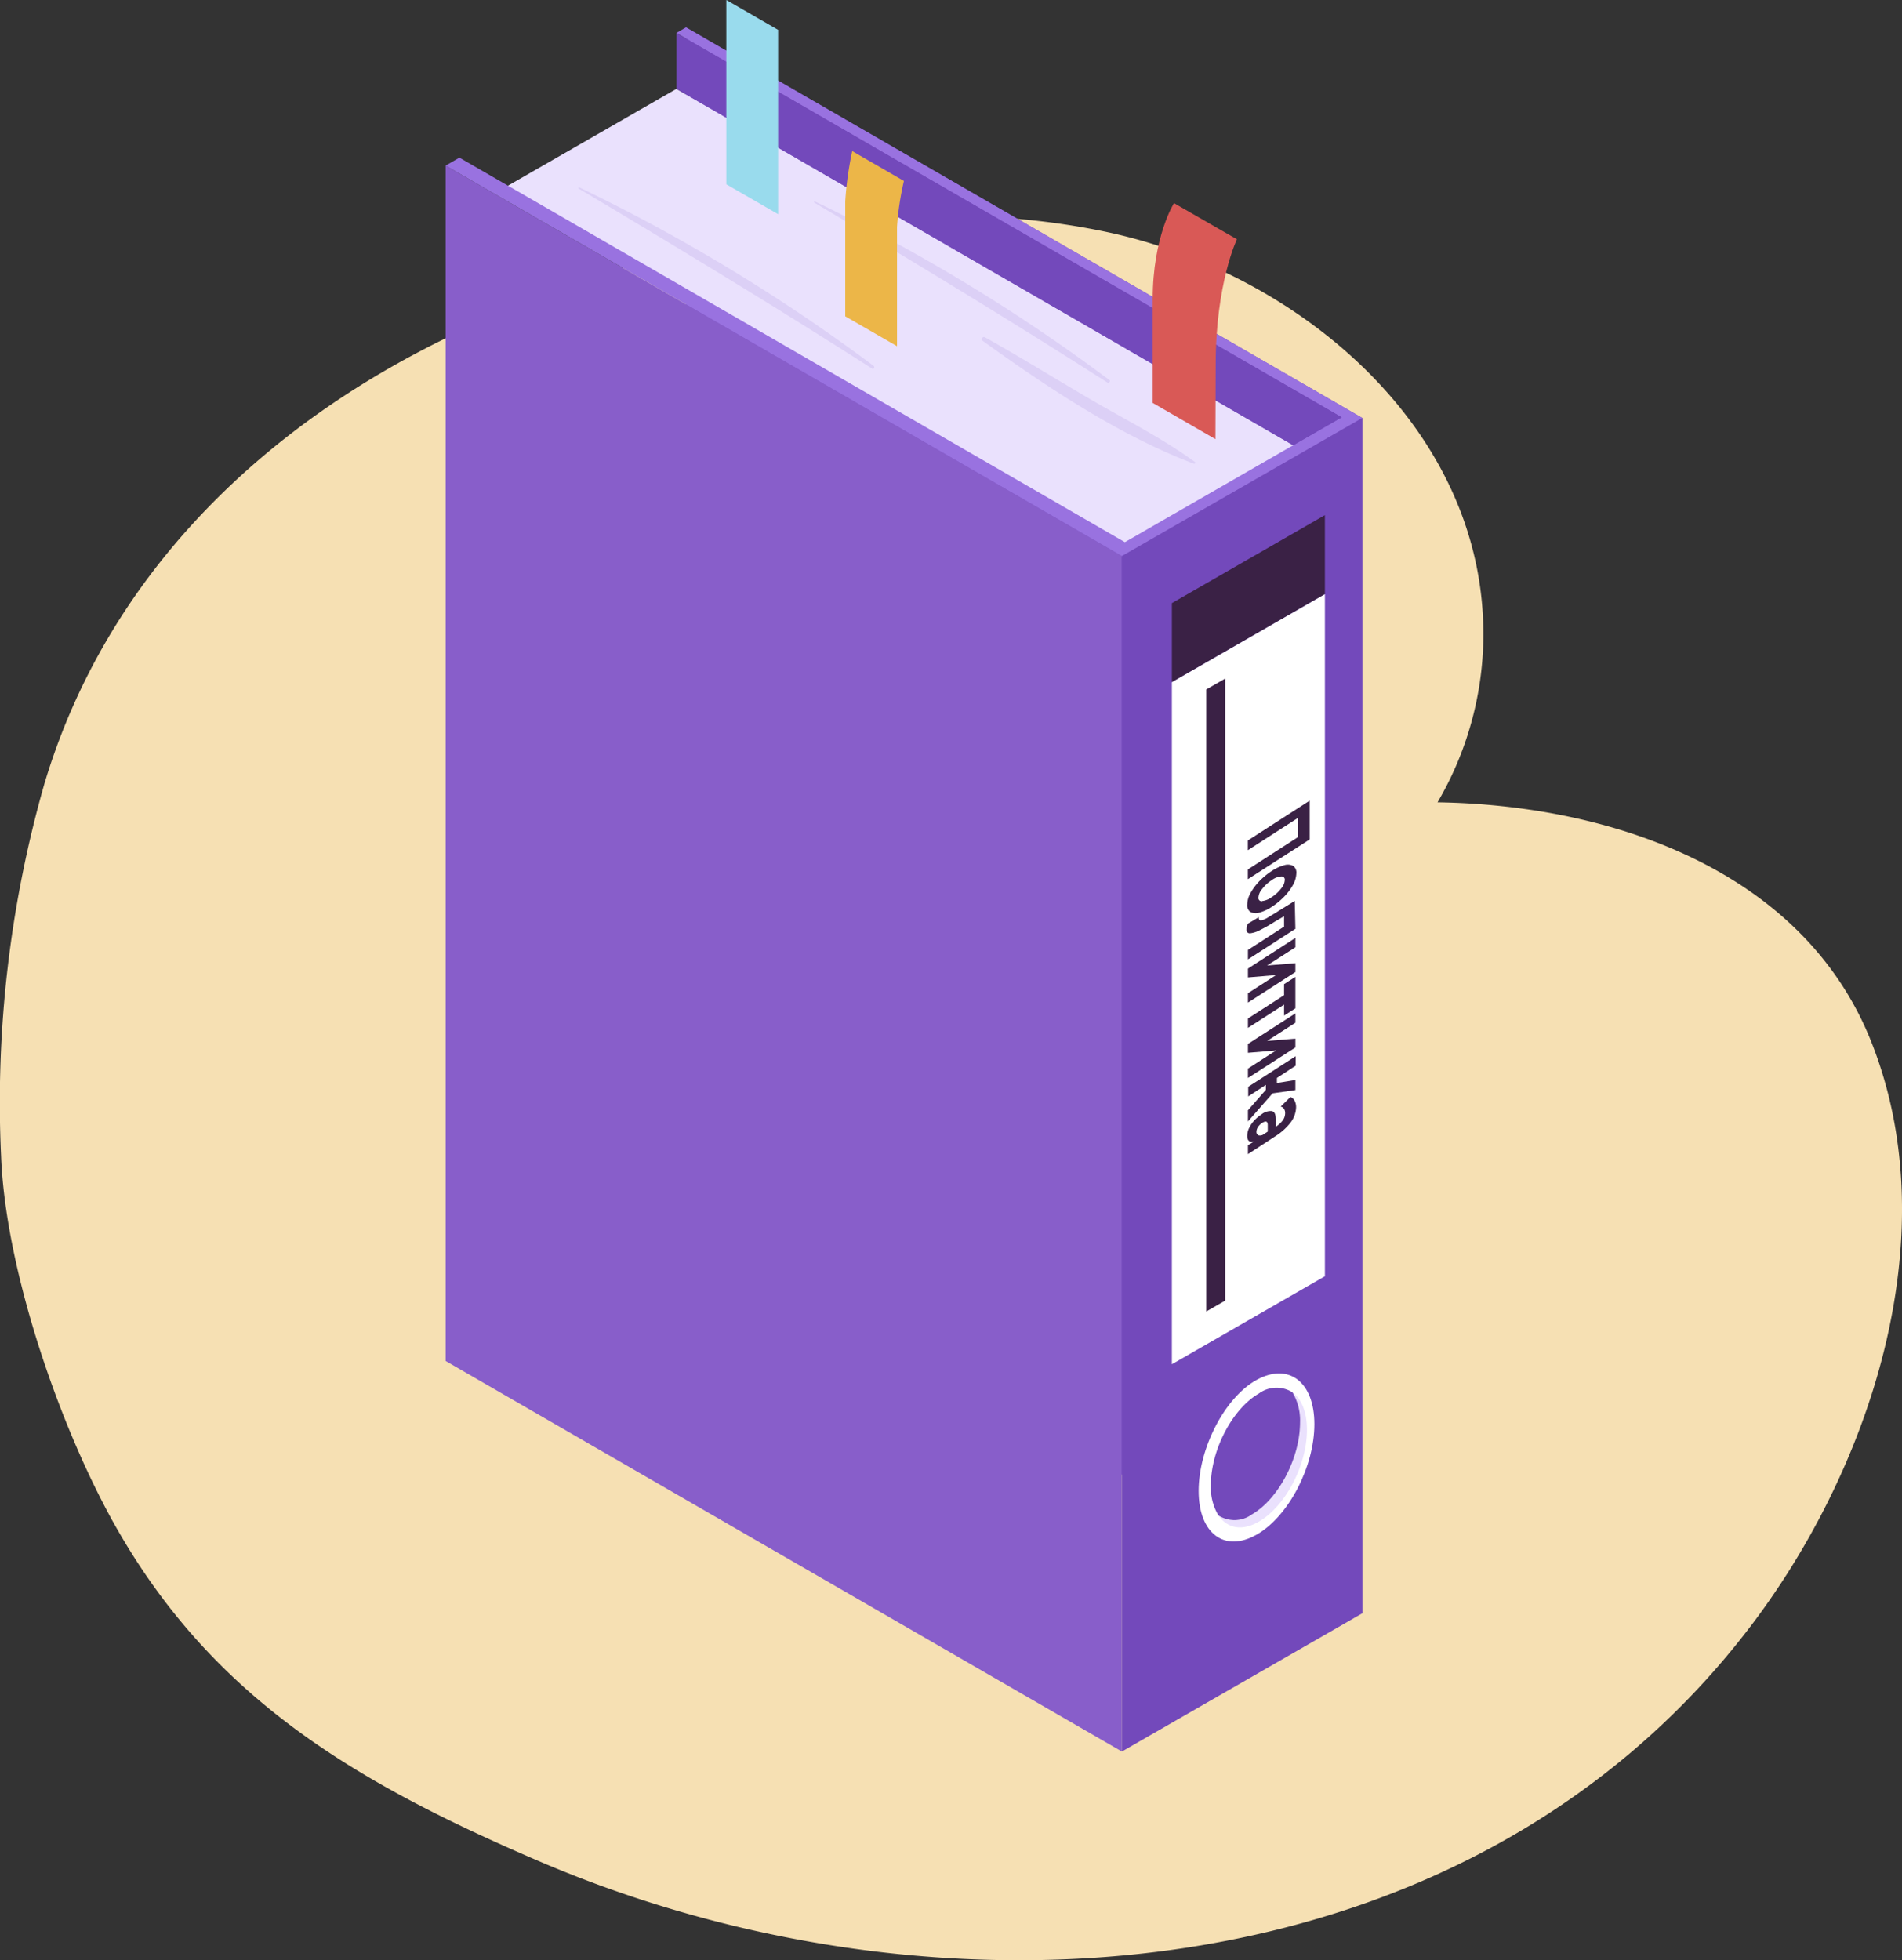 <svg xmlns="http://www.w3.org/2000/svg" viewBox="0 0 215.28 221.84"><rect x="0" y="0" width="215.28" height="221.84" fill="#333333" stroke="none"/><defs><style>.cls-1{fill:#f6e0b3;}.cls-2{fill:#7349bb;}.cls-3{fill:#885eca;}.cls-4{fill:#3a2145;}.cls-5{fill:#fff;}.cls-6{fill:#eae1fd;}.cls-7{fill:#9972e0;}.cls-8{fill:#dcd0f6;}.cls-9{fill:#d95956;}.cls-10{fill:#99dbed;}.cls-11{fill:#ecb648;}</style></defs><title>doc-item-img-1</title><g id="Слой_2" data-name="Слой 2"><g id="Слой_1-2" data-name="Слой 1"><path class="cls-1" d="M211.84,118c-7.73-19.62-29.62-26.9-49.13-27.2a37.69,37.69,0,0,0,5.18-18.25c.47-23.95-21-41.76-42.75-46.32-24.25-5.08-51.61,1.08-73.69,11.57C29.64,48.16,12,65.26,5,88.79a131.36,131.36,0,0,0-4.88,42c.48,12.7,6.38,30,12.55,41.22C23.71,192,40,201.6,60.77,210.54,106.16,230.11,165.7,226,197.7,184.63,211.56,166.73,220.56,140.11,211.84,118Z"/><polygon class="cls-2" points="154.19 182.59 77.64 138.4 77.64 3.1 154.19 47.3 154.19 182.59"/><polygon class="cls-3" points="126.98 198.23 50.44 154.03 50.44 18.74 126.98 62.93 126.98 198.23"/><polygon class="cls-2" points="126.98 62.93 154.19 47.3 154.19 182.59 126.98 198.23 126.98 62.93"/><polygon class="cls-4" points="132.64 68.26 132.64 77.21 149.96 67.25 149.96 58.3 132.64 68.26"/><polygon class="cls-5" points="132.64 154.4 149.96 144.44 149.96 67.25 132.64 77.21 132.64 154.4"/><polygon class="cls-4" points="138.67 76.8 136.53 78.03 136.53 148.43 138.67 147.2 138.67 76.8"/><polygon class="cls-6" points="147.07 50.8 76.56 10.06 56.25 21.73 126.98 62.2 147.07 50.8"/><polygon class="cls-7" points="77.64 3.1 76.56 3.73 151.86 47.23 127.32 61.36 52 17.84 50.44 18.74 126.98 62.93 154.19 47.3 77.64 3.1"/><polygon class="cls-2" points="76.56 3.73 76.56 10.06 146.37 50.39 151.86 47.23 76.56 3.73"/><path class="cls-8" d="M98.87,41.4a201.26,201.26,0,0,0-33.3-20.19.07.07,0,0,0-.07.13C76.67,28,87.74,34.7,98.7,41.71,98.9,41.84,99.05,41.54,98.87,41.4Z"/><path class="cls-8" d="M125.55,43a200.31,200.31,0,0,0-33.3-20.19c-.09,0-.16.07-.08.12,11.18,6.66,22.24,13.37,33.2,20.38C125.57,43.38,125.73,43.08,125.55,43Z"/><path class="cls-8" d="M135.23,52.27c-3.72-2.71-7.89-4.79-11.86-7.11s-7.9-4.76-11.91-7a.24.24,0,0,0-.24.41c7.26,5.23,15.53,10.74,23.93,13.92C135.27,52.52,135.33,52.34,135.23,52.27Z"/><path class="cls-5" d="M135.67,168.74c0,4.82,2.93,7,6.55,4.95s6.55-7.69,6.55-12.51-2.94-7-6.55-5S135.67,163.92,135.67,168.74Z"/><path class="cls-6" d="M146.29,157.58a6.17,6.17,0,0,1,.86,3.41c0,4-2.43,8.66-5.44,10.4a3.36,3.36,0,0,1-3.8.12c1,1.45,2.65,1.82,4.58.7,3-1.73,5.44-6.38,5.44-10.39C147.93,159.79,147.3,158.32,146.29,157.58Z"/><path class="cls-2" d="M141.71,171.39c3-1.74,5.44-6.39,5.44-10.4a6.17,6.17,0,0,0-.86-3.41,3.37,3.37,0,0,0-3.8.13c-3,1.73-5.44,6.39-5.44,10.39a6.15,6.15,0,0,0,.86,3.41A3.36,3.36,0,0,0,141.71,171.39Z"/><path class="cls-9" d="M137.57,49.7l-7.1-4.1V33.87c0-7.09,2.41-10.88,2.41-10.88L140,27.08s-2.4,5-2.4,14.16Z"/><polygon class="cls-10" points="88.07 24.24 82.21 20.86 82.21 0 88.07 3.38 88.07 24.24"/><path class="cls-11" d="M101.53,39.18,95.67,35.8v-13a38.45,38.45,0,0,1,.79-5.7l5.85,3.38a32.31,32.31,0,0,0-.78,5.23Z"/><path class="cls-4" d="M148.24,95l-7,4.5v-1.1l5.67-3.66V92.57l-5.67,3.65v-1.1l7-4.51Z"/><path class="cls-4" d="M141.52,101.11a6.53,6.53,0,0,1,1-1.36,8.24,8.24,0,0,1,1.43-1.18,4.92,4.92,0,0,1,1.43-.66,1.32,1.32,0,0,1,1,.09.93.93,0,0,1,.35.82,2.87,2.87,0,0,1-.35,1.27,6.25,6.25,0,0,1-1,1.36,7.88,7.88,0,0,1-1.43,1.18,4.8,4.8,0,0,1-1.43.66,1.3,1.3,0,0,1-1-.09.89.89,0,0,1-.35-.82A2.78,2.78,0,0,1,141.52,101.11Zm1.33.87a2.23,2.23,0,0,0,1.08-.44,4.14,4.14,0,0,0,1.09-1,1.59,1.59,0,0,0,.4-.94.36.36,0,0,0-.4-.41,2.06,2.06,0,0,0-1.09.43,4.25,4.25,0,0,0-1.08,1,1.64,1.64,0,0,0-.41.94A.37.37,0,0,0,142.85,102Z"/><path class="cls-4" d="M146.62,105.12l-5.37,3.46v-1.07l4.09-2.64V103.7l-1,.58a19.57,19.57,0,0,1-1.76,1,3.09,3.09,0,0,1-1.09.35c-.27,0-.4-.14-.4-.43a2.38,2.38,0,0,1,.12-.64l1.27-.76c0,.08,0,.13,0,.17s.09.22.26.19a2.27,2.27,0,0,0,.65-.25l1-.61,2.16-1.34Z"/><path class="cls-4" d="M146.62,106.15v1.06l-3.2,2.06,3.2-.26v1l-5.37,3.46v-1.06l3.19-2.06-3.19.27v-1Z"/><path class="cls-4" d="M145.34,114.94V113.7l-4.09,2.63v-1.06l4.09-2.64v-1.25l1.28-.82v3.56Z"/><path class="cls-4" d="M146.62,114.69v1.06l-3.2,2.06,3.2-.26v1L141.25,122v-1.06l3.19-2.06-3.19.27v-1Z"/><path class="cls-4" d="M143.28,123.34v-.56l-2,1.31V123l5.37-3.46v1.07L144.53,122v.57l2.09-.34v1.14l-2.58.37-2.79,3.18v-1.26Z"/><path class="cls-4" d="M146.11,127a6.59,6.59,0,0,1-1.8,1.62l-3.06,2v-1l.67-.43c-.5.12-.75-.09-.75-.64a2.06,2.06,0,0,1,.21-.88,3.47,3.47,0,0,1,.58-.85,4.34,4.34,0,0,1,.83-.7,1.61,1.61,0,0,1,1.18-.37c.29.07.43.38.43.92v.85a2.93,2.93,0,0,0,.79-.72,1.4,1.4,0,0,0,.27-.81.87.87,0,0,0-.13-.5.61.61,0,0,0-.37-.25l1.09-1.08a.84.84,0,0,1,.48.41,1.61,1.61,0,0,1,.17.76A3,3,0,0,1,146.11,127Zm-3.71,1.48a.71.71,0,0,0,.54-.05l.55-.36v-.73c0-.44-.21-.52-.63-.25a1.48,1.48,0,0,0-.47.46,1,1,0,0,0-.18.56A.39.39,0,0,0,142.4,128.46Z"/></g></g></svg>
